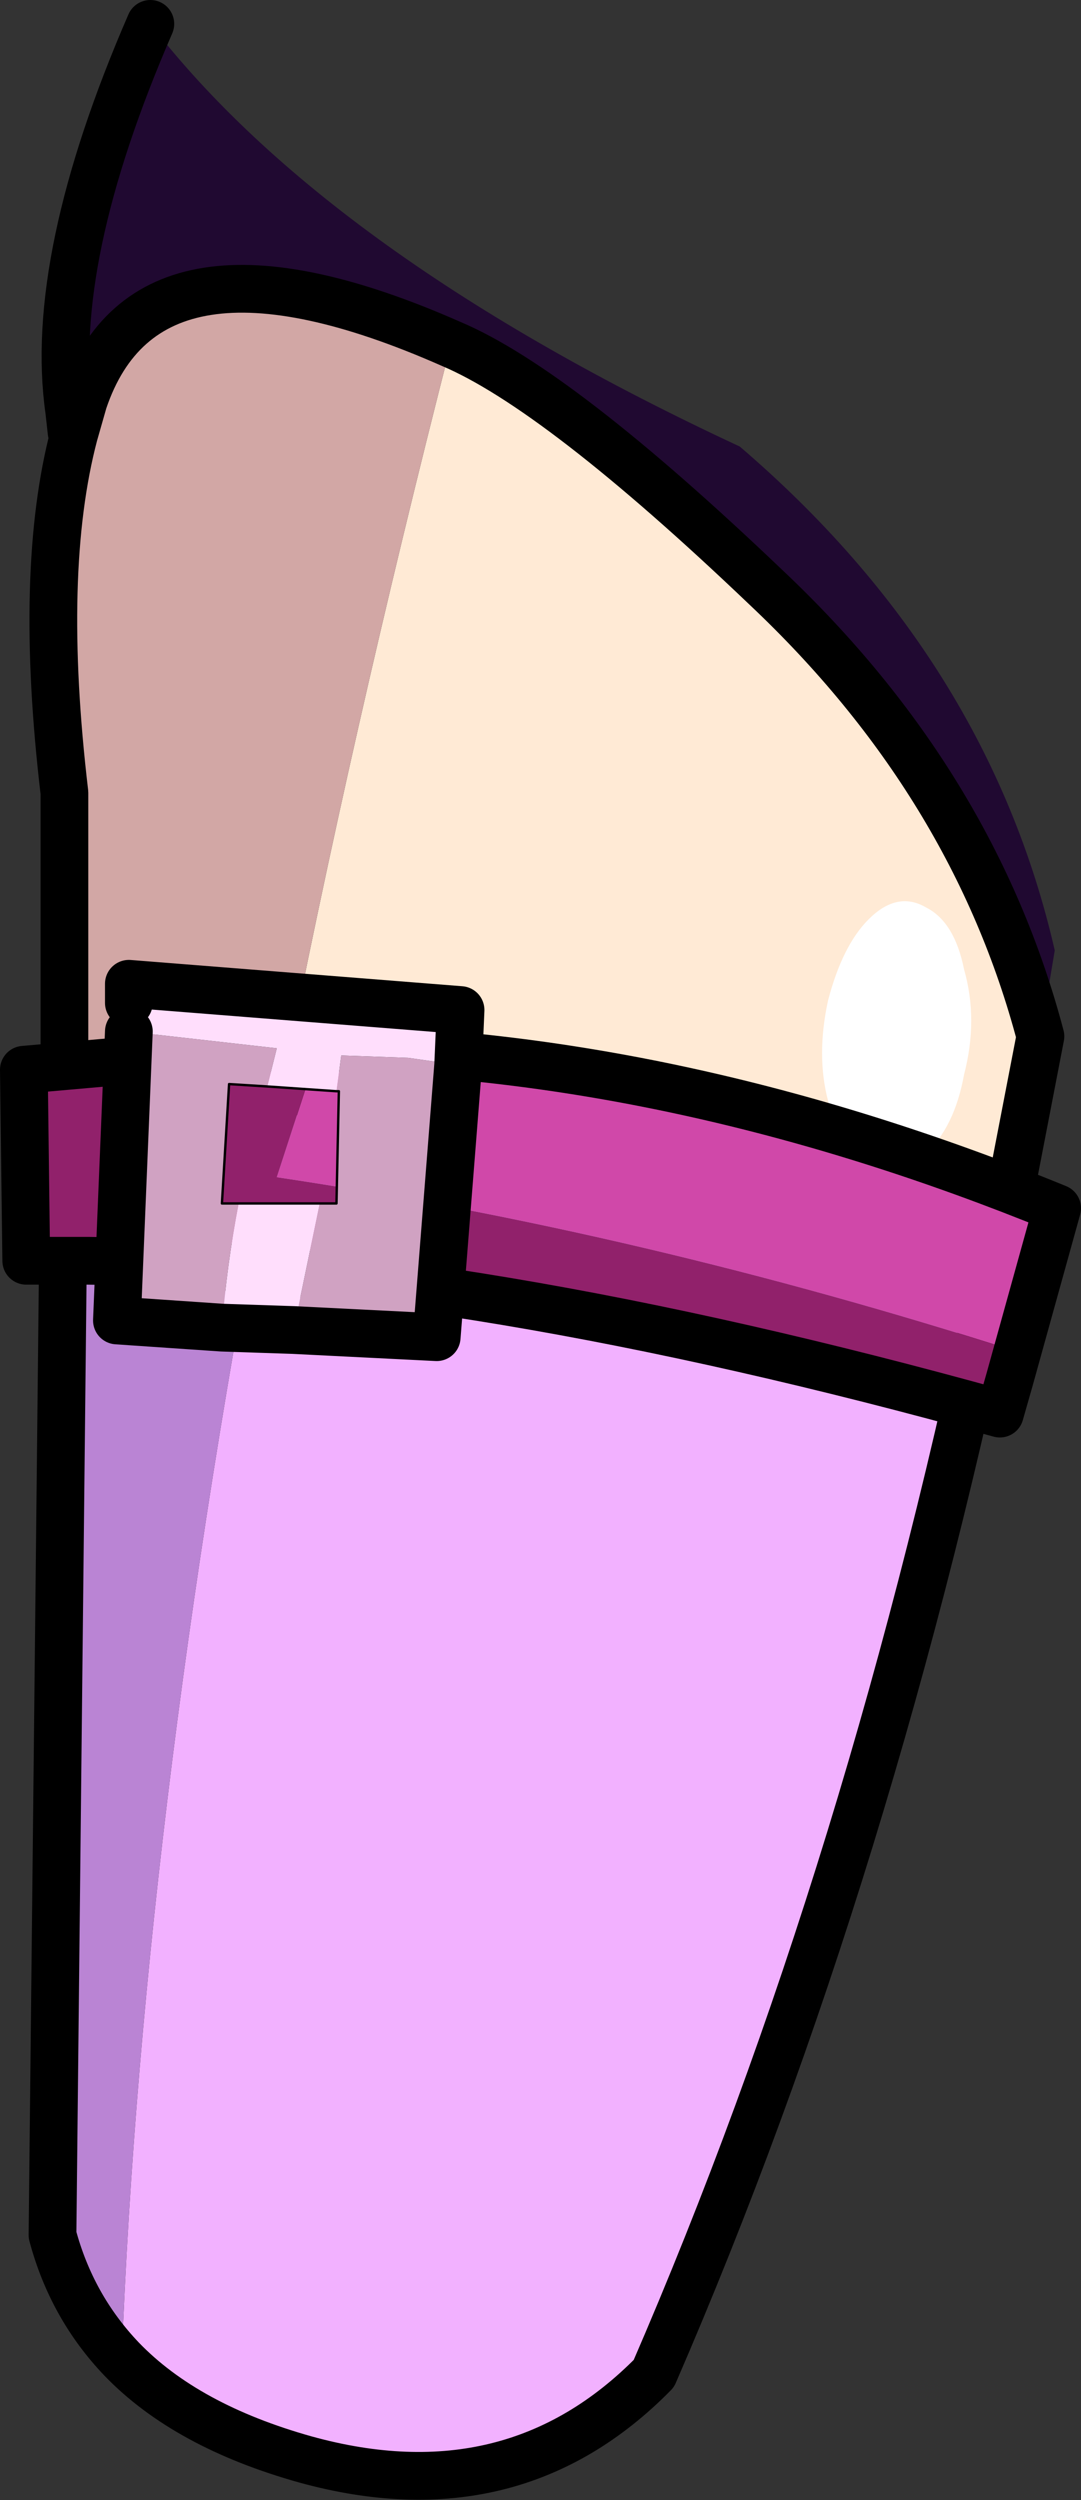 <?xml version="1.0" encoding="UTF-8" standalone="no"?>
<svg xmlns:xlink="http://www.w3.org/1999/xlink" height="52.35px" width="22.65px" xmlns="http://www.w3.org/2000/svg">
  <rect width="100%" height="100%" fill="#333333" stroke="none"/>
  <g transform="matrix(1.0, 0.0, 0.0, 1.0, 1.2, 6.8)">
    <path d="M0.35 2.3 L0.3 2.25 0.25 1.8 0.35 2.3" fill="#2d69d0" fill-rule="evenodd" stroke="none"/>
    <path d="M20.6 14.9 L19.75 19.3 Q10.8 16.1 4.7 16.05 6.15 8.6 8.25 0.4 10.5 1.35 14.85 5.5 19.2 9.6 20.6 14.9" fill="#ffead5" fill-rule="evenodd" stroke="none"/>
    <path d="M19.75 19.3 Q17.1 32.3 12.5 42.9 9.55 45.9 5.2 44.7 2.7 44.0 1.35 42.6 1.8 30.75 4.7 16.05 10.8 16.1 19.75 19.3" fill="#f2b1ff" fill-rule="evenodd" stroke="none"/>
    <path d="M1.35 42.6 Q0.3 41.5 -0.1 40.0 L0.15 16.6 4.7 16.05 Q1.8 30.75 1.35 42.6" fill="#ba84d4" fill-rule="evenodd" stroke="none"/>
    <path d="M1.95 -6.3 Q5.7 -1.45 14.3 2.55 19.5 7.0 20.9 13.1 L20.6 14.9 Q19.2 9.6 14.85 5.5 10.5 1.35 8.25 0.4 1.9 -2.4 0.55 1.6 L0.35 2.3 0.25 1.8 Q-0.2 -1.35 1.95 -6.3" fill="#200931" fill-rule="evenodd" stroke="none"/>
    <path d="M0.15 16.6 L0.15 9.8 Q-0.4 5.15 0.35 2.3 L0.55 1.6 Q1.9 -2.4 8.25 0.4 6.15 8.6 4.7 16.05 L0.15 16.6" fill="#d2a7a5" fill-rule="evenodd" stroke="none"/>
    <path d="M20.6 14.9 L19.75 19.3 Q17.1 32.3 12.5 42.9 9.55 45.9 5.2 44.7 2.7 44.0 1.35 42.6 0.3 41.5 -0.1 40.0 L0.15 16.6 0.15 9.8 Q-0.4 5.15 0.35 2.3 L0.3 2.25 0.25 1.8 Q-0.2 -1.35 1.95 -6.3 M8.25 0.4 Q1.9 -2.4 0.55 1.6 L0.35 2.3 0.25 1.8 M4.7 16.05 L0.15 16.6 M20.6 14.9 Q19.2 9.6 14.85 5.5 10.5 1.35 8.25 0.4 M4.7 16.05 Q10.8 16.1 19.75 19.3" fill="none" stroke="#000000" stroke-linecap="round" stroke-linejoin="round" stroke-width="1.0"/>
    <path d="M19.0 15.7 Q18.8 16.8 18.2 17.35 17.65 17.9 17.05 17.6 16.45 17.25 16.15 16.25 15.9 15.3 16.15 14.15 16.45 13.0 17.0 12.45 17.6 11.85 18.2 12.2 18.8 12.5 19.0 13.5 19.3 14.55 19.0 15.7" fill="#ffffff" fill-rule="evenodd" stroke="none"/>
    <path d="M5.45 15.15 Q13.0 15.25 20.95 18.5 L19.95 22.1 20.1 21.5 Q12.3 19.0 4.6 17.85 L5.3 15.7 5.45 15.15 M7.1 19.75 L7.5 19.9 6.95 19.85 6.25 19.65 6.65 19.7 7.1 19.75" fill="#d048a9" fill-rule="evenodd" stroke="none"/>
    <path d="M19.95 22.1 L19.75 22.8 Q8.6 19.7 0.65 19.6 L-0.65 19.6 -0.7 15.6 4.4 15.15 5.45 15.15 5.3 15.7 4.6 17.85 Q12.3 19.0 20.1 21.5 L19.95 22.1 M7.1 19.75 L6.65 19.7 6.25 19.65 6.95 19.85 7.5 19.9 7.1 19.75" fill="#91216b" fill-rule="evenodd" stroke="none"/>
    <path d="M19.95 22.1 L19.75 22.8 Q8.6 19.7 0.65 19.6 L-0.65 19.6 -0.7 15.6 4.4 15.15 5.45 15.15 Q13.0 15.25 20.95 18.5 L19.95 22.1 Z" fill="none" stroke="#000000" stroke-linecap="round" stroke-linejoin="round" stroke-width="1.0"/>
    <path d="M8.4 15.5 L7.95 21.2 4.95 21.05 5.5 18.4 5.85 18.4 5.9 16.05 5.85 16.05 5.95 15.3 7.35 15.35 8.4 15.5 M3.45 21.0 L1.25 20.85 1.5 14.8 4.6 15.15 4.4 15.95 3.6 15.9 3.45 18.4 3.8 18.4 Q3.55 19.7 3.45 21.0" fill="#d0a2c2" fill-rule="evenodd" stroke="none"/>
    <path d="M1.5 14.2 L1.5 13.8 8.45 14.35 8.4 15.5 7.35 15.35 5.95 15.3 5.85 16.05 4.4 15.95 4.6 15.15 1.5 14.8 1.5 14.2 M4.95 21.05 L3.45 21.0 Q3.55 19.7 3.8 18.4 L5.5 18.4 4.95 21.05" fill="#ffdefc" fill-rule="evenodd" stroke="none"/>
    <path d="M1.5 14.2 L1.5 13.8 8.45 14.35 8.4 15.5 7.95 21.2 4.95 21.05 3.45 21.0 1.25 20.85 1.5 14.8" fill="none" stroke="#000000" stroke-linecap="round" stroke-linejoin="round" stroke-width="1.0"/>
    <path d="M5.85 16.05 L5.9 16.05 5.85 18.4 5.5 18.4 3.8 18.4 3.45 18.4 3.6 15.9 4.4 15.95 5.85 16.05" fill="none" stroke="#000000" stroke-linecap="round" stroke-linejoin="round" stroke-width="0.05"/>
  </g>
</svg>
